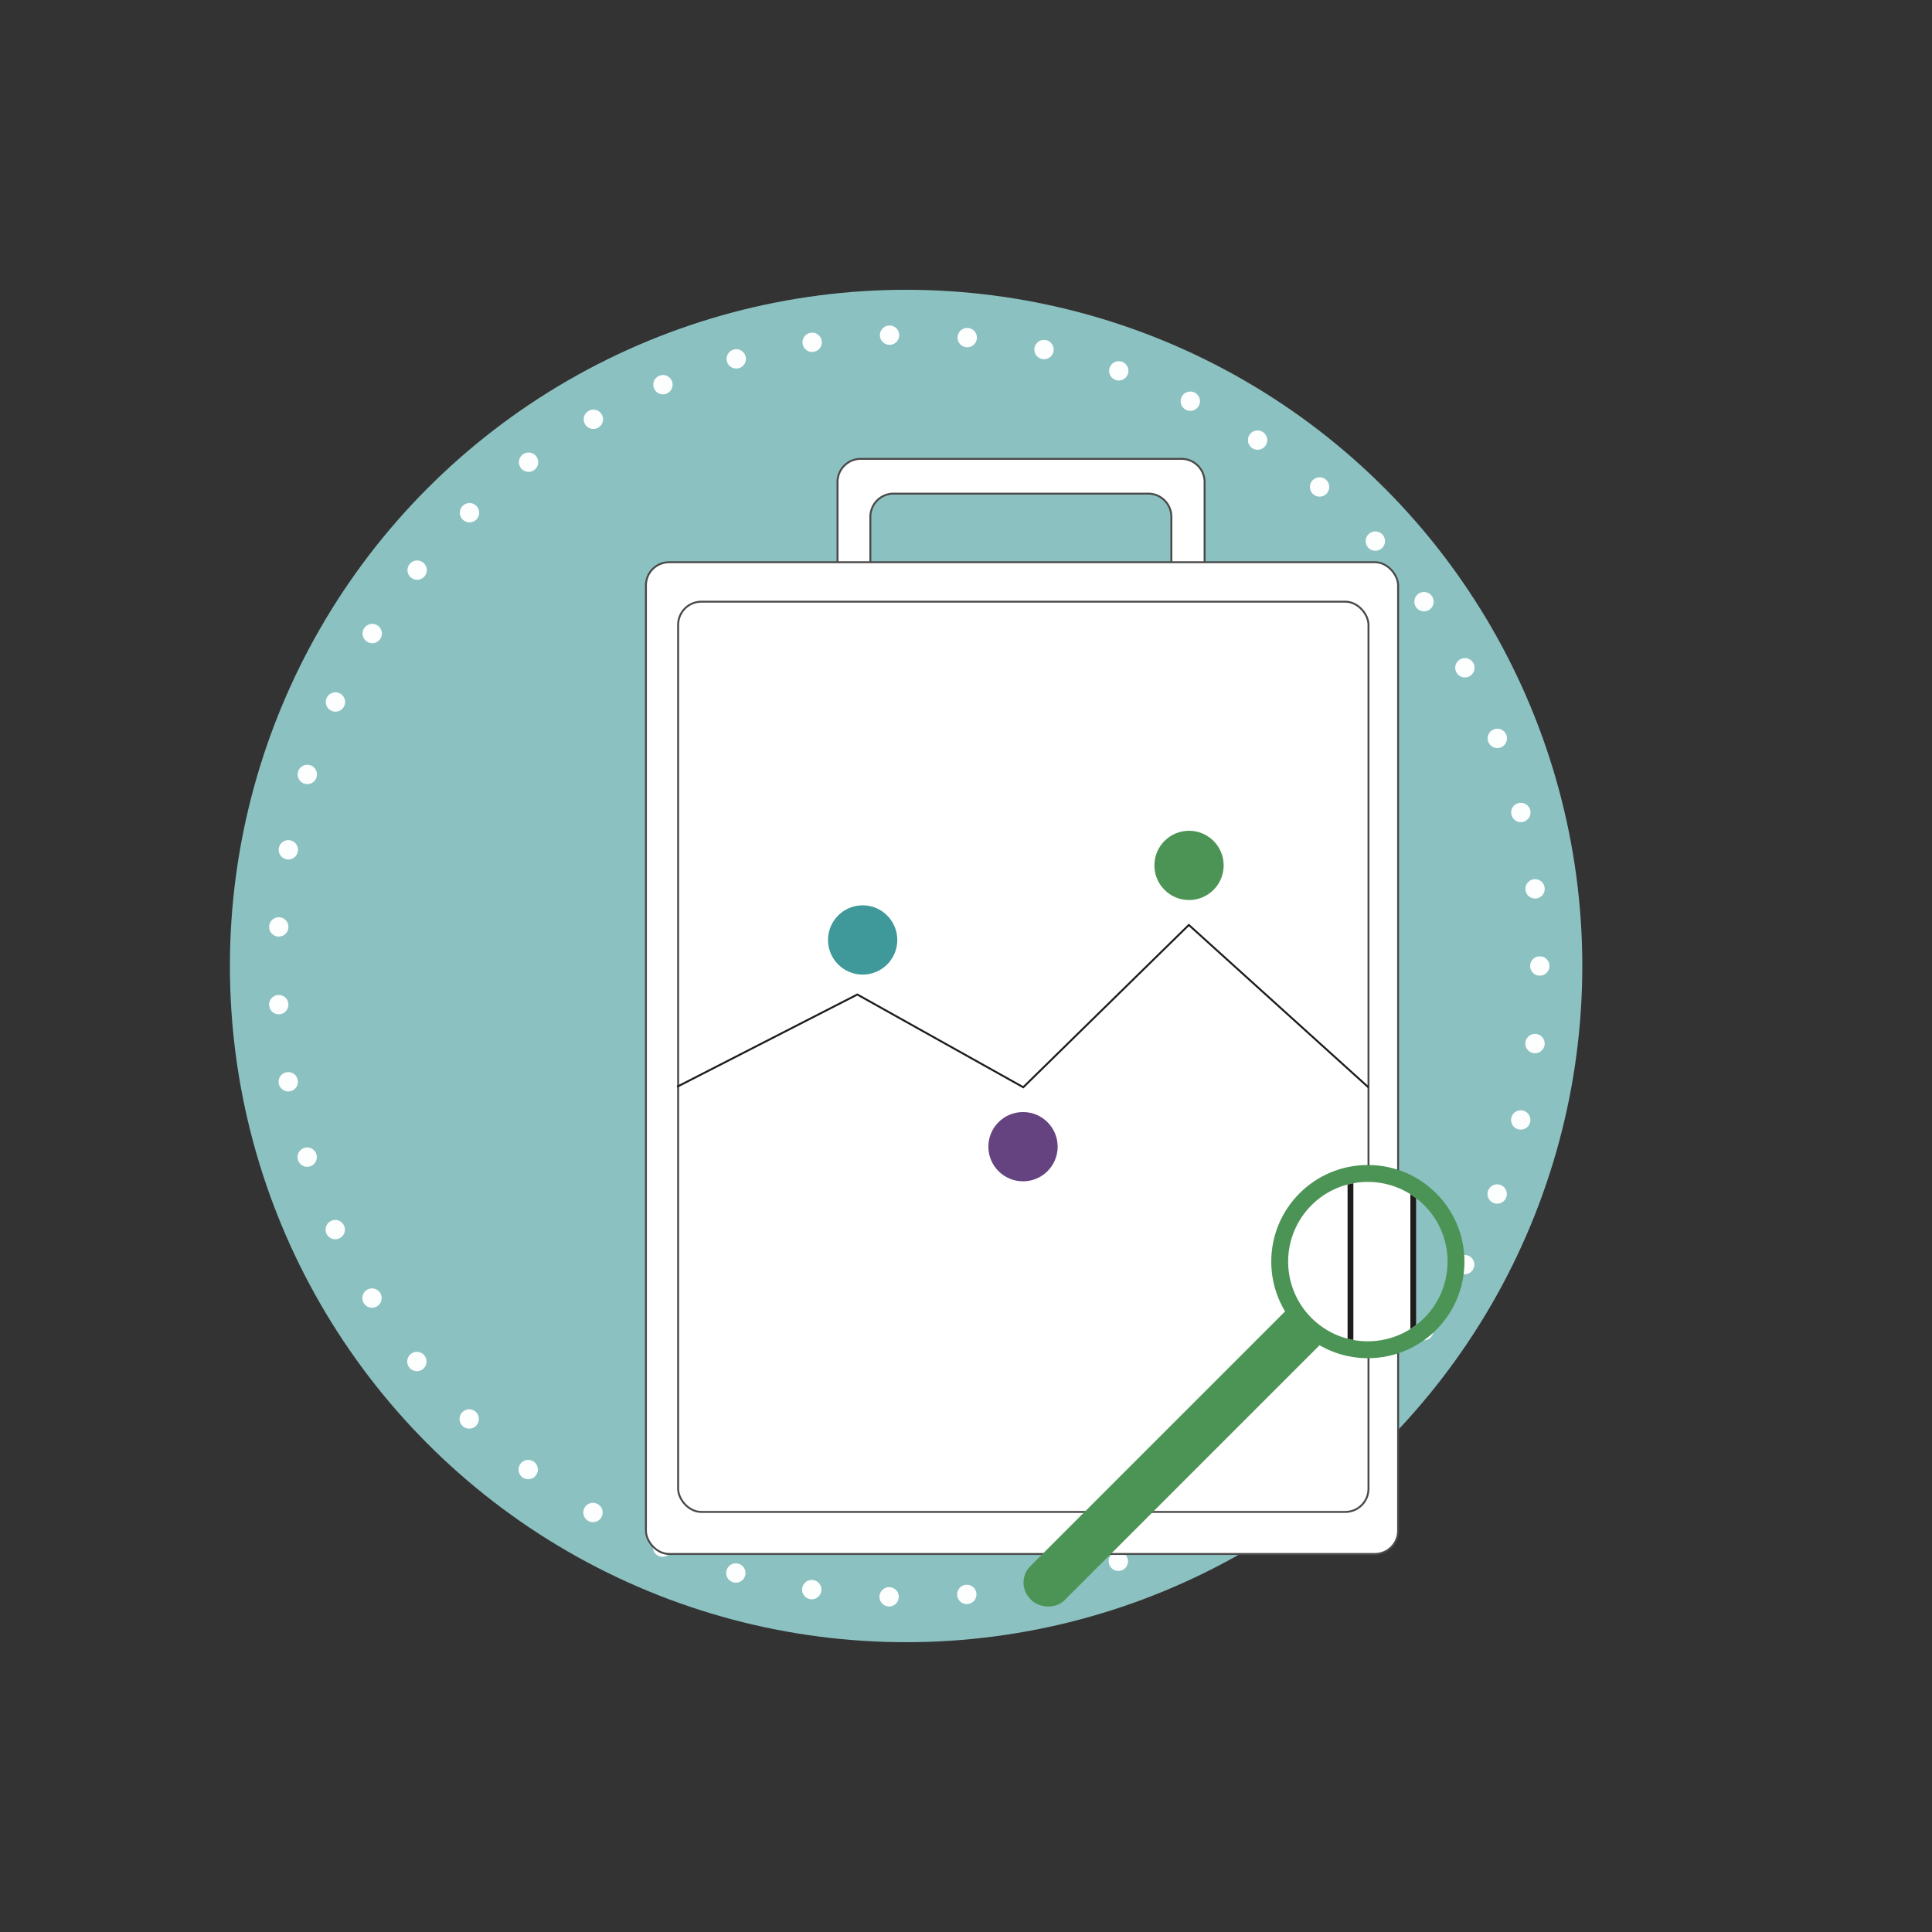 <svg xmlns="http://www.w3.org/2000/svg" viewBox="0 0 1000 1000"><rect x="0" y="0" width="1000" height="1000" fill="#333333" stroke="none"/><defs><style>.cls-1{fill:#8cc1c2;}.cls-2,.cls-7{fill:none;}.cls-2{stroke:#fdffff;stroke-linecap:round;stroke-width:10px;stroke-dasharray:0 40.25;}.cls-2,.cls-3,.cls-7{stroke-miterlimit:10;}.cls-3,.cls-8{fill:#fff;}.cls-3{stroke:#4a4a49;}.cls-4{fill:#4c9455;}.cls-5{fill:#3f989a;}.cls-6{fill:#644380;}.cls-7{stroke:#1d1d1b;}.cls-9{fill:#1d1d1b;}</style></defs><g id="iconography-1"><circle class="cls-1" cx="469" cy="500" r="350"/><circle class="cls-2" cx="470.33" cy="500" r="326.67"/><path class="cls-3" d="M623.5,249.5v76a12,12,0,0,1-12,12H594.3a12,12,0,0,0,12-12v-58a12,12,0,0,0-12-12H462.5a12,12,0,0,0-12,12v58a12,12,0,0,0,12,12h-17a12,12,0,0,1-12-12v-76a12,12,0,0,1,12-12h166A12,12,0,0,1,623.5,249.5Z"/><rect class="cls-3" x="334.33" y="291" width="389.33" height="513.33" rx="12"/><rect class="cls-3" x="351" y="311.43" width="357.33" height="471.14" rx="12"/><circle class="cls-4" cx="615.44" cy="447.93" r="17.93"/><circle class="cls-5" cx="446.51" cy="486.52" r="17.93"/><circle class="cls-6" cx="529.51" cy="593.52" r="17.93"/><polyline class="cls-7" points="350.5 562.5 443.75 514.76 529.64 562.76 615.34 478.76 708.25 562.76"/><rect class="cls-4" x="497.9" y="729.21" width="244" height="25" rx="12" transform="translate(-342.91 655.58) rotate(-45)"/><circle class="cls-4" cx="708" cy="653" r="50"/><path class="cls-1" d="M749.25,653A41.16,41.16,0,0,1,733,685.81V620.19A41.16,41.16,0,0,1,749.25,653Z"/><path class="cls-8" d="M733,620.19v65.62c-1,.74-2,1.44-3,2.09a41.38,41.38,0,0,1-29.5,5.67l-3-.67a41.26,41.26,0,0,1,0-79.8c1-.26,2-.48,3-.67A41.38,41.38,0,0,1,730,618.1C731,618.75,732,619.45,733,620.19Z"/><path class="cls-9" d="M700.5,693.57V612.43c-1,.19-2,.41-3,.67v79.8Z"/><path class="cls-9" d="M733,620.19v65.62c-1,.74-2,1.44-3,2.09V618.1C731,618.75,732,619.45,733,620.19Z"/></g></svg>
